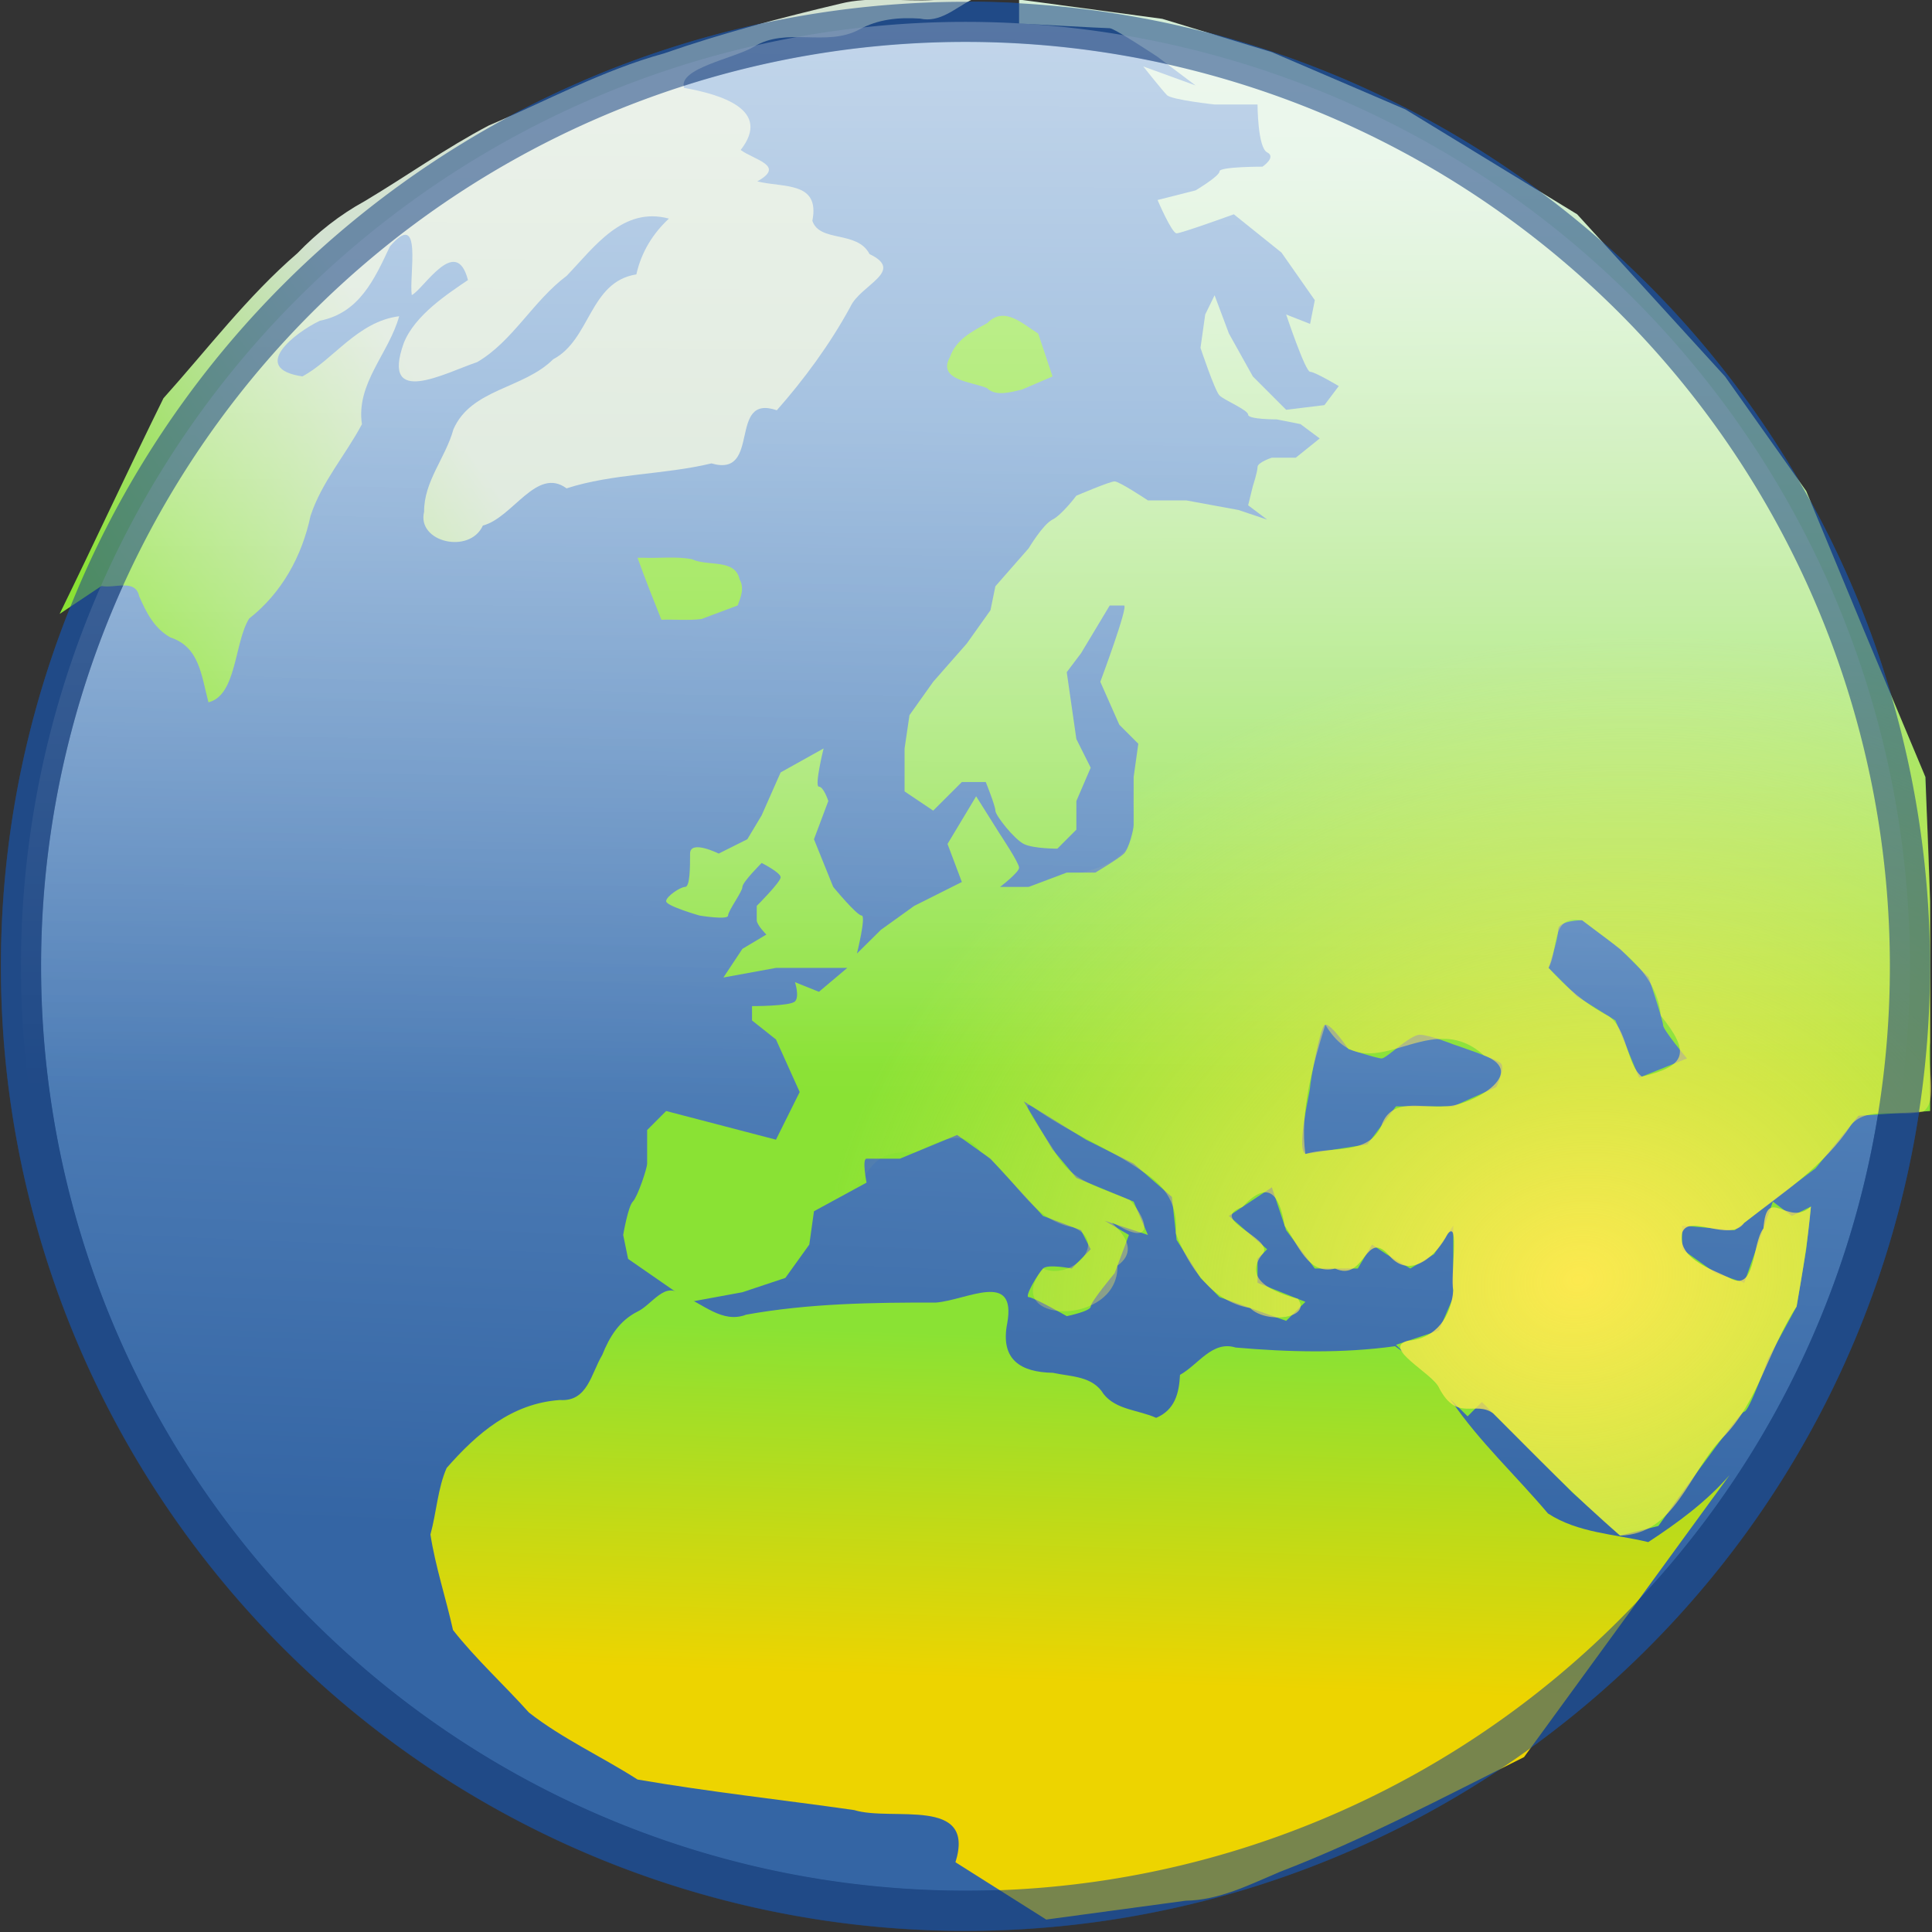 <?xml version="1.0" encoding="UTF-8" standalone="no"?>
<!-- Created with Inkscape (http://www.inkscape.org/) -->
<svg
   xmlns:dc="http://purl.org/dc/elements/1.1/"
   xmlns:cc="http://creativecommons.org/ns#"
   xmlns:rdf="http://www.w3.org/1999/02/22-rdf-syntax-ns#"
   xmlns:svg="http://www.w3.org/2000/svg"
   xmlns="http://www.w3.org/2000/svg"
   xmlns:xlink="http://www.w3.org/1999/xlink"
   xmlns:sodipodi="http://sodipodi.sourceforge.net/DTD/sodipodi-0.dtd"
   xmlns:inkscape="http://www.inkscape.org/namespaces/inkscape"
   width="48"
   height="48"
   id="svg5214"
   sodipodi:version="0.32"
   inkscape:version="0.46"
   version="1.0"
   inkscape:export-filename="/Users/lse/Sites/BambusONE/System/ClientData/Icons/tango/large/apps/utilities-linker.png"
   inkscape:export-xdpi="90"
   inkscape:export-ydpi="90"
   sodipodi:docname="app-utilities-linker-large.svg"
   inkscape:output_extension="org.inkscape.output.svg.inkscape">
  <rect width="100%" height="100%" fill="#333333" stroke="none"/>
  <defs
     id="defs5216">
    <linearGradient
       inkscape:collect="always"
       id="linearGradient3446">
      <stop
         style="stop-color:#ffffff;stop-opacity:1"
         offset="0"
         id="stop3448" />
      <stop
         style="stop-color:#ffffff;stop-opacity:0"
         offset="1"
         id="stop3450" />
    </linearGradient>
    <linearGradient
       inkscape:collect="always"
       id="linearGradient3436">
      <stop
         style="stop-color:#3465a4;stop-opacity:1"
         offset="0"
         id="stop3438" />
      <stop
         style="stop-color:#729fcf;stop-opacity:1"
         offset="1"
         id="stop3440" />
    </linearGradient>
    <linearGradient
       inkscape:collect="always"
       id="linearGradient3347">
      <stop
         style="stop-color:#fce94f;stop-opacity:1;"
         offset="0"
         id="stop3349" />
      <stop
         style="stop-color:#fce94f;stop-opacity:0;"
         offset="1"
         id="stop3351" />
    </linearGradient>
    <linearGradient
       inkscape:collect="always"
       id="linearGradient3335">
      <stop
         style="stop-color:#8ae234;stop-opacity:1;"
         offset="0"
         id="stop3337" />
      <stop
         style="stop-color:#d3e2d1;stop-opacity:1"
         offset="1"
         id="stop3339" />
    </linearGradient>
    <linearGradient
       inkscape:collect="always"
       id="linearGradient3325">
      <stop
         style="stop-color:#8ae234;stop-opacity:1;"
         offset="0"
         id="stop3327" />
      <stop
         style="stop-color:#d5eed7;stop-opacity:1"
         offset="1"
         id="stop3329" />
    </linearGradient>
    <linearGradient
       inkscape:collect="always"
       id="linearGradient2537">
      <stop
         style="stop-color:#8ae234;stop-opacity:1;"
         offset="0"
         id="stop2539" />
      <stop
         style="stop-color:#edd400;stop-opacity:1"
         offset="1"
         id="stop2541" />
    </linearGradient>
    <inkscape:perspective
       sodipodi:type="inkscape:persp3d"
       inkscape:vp_x="0 : 24 : 1"
       inkscape:vp_y="0 : 1000 : 0"
       inkscape:vp_z="48 : 24 : 1"
       inkscape:persp3d-origin="24 : 16 : 1"
       id="perspective2445" />
    <linearGradient
       inkscape:collect="always"
       id="linearGradient5772">
      <stop
         style="stop-color:#ffffff;stop-opacity:1;"
         offset="0"
         id="stop5774" />
      <stop
         style="stop-color:#ffffff;stop-opacity:0;"
         offset="1"
         id="stop5776" />
    </linearGradient>
    <linearGradient
       inkscape:collect="always"
       xlink:href="#linearGradient5772"
       id="linearGradient5778"
       x1="17.024"
       y1="7.615"
       x2="17.024"
       y2="24.223"
       gradientUnits="userSpaceOnUse" />
    <inkscape:perspective
       id="perspective2511"
       inkscape:persp3d-origin="372.04724 : 350.78739 : 1"
       inkscape:vp_z="744.09448 : 526.18109 : 1"
       inkscape:vp_y="0 : 1000 : 0"
       inkscape:vp_x="0 : 526.18109 : 1"
       sodipodi:type="inkscape:persp3d" />
    <linearGradient
       inkscape:collect="always"
       xlink:href="#linearGradient2537"
       id="linearGradient3315"
       x1="-1.135"
       y1="75.312"
       x2="-2.676"
       y2="121.043"
       gradientUnits="userSpaceOnUse" />
    <linearGradient
       inkscape:collect="always"
       xlink:href="#linearGradient3325"
       id="linearGradient3333"
       x1="33.792"
       y1="37.198"
       x2="32.885"
       y2="-82.212"
       gradientUnits="userSpaceOnUse" />
    <linearGradient
       inkscape:collect="always"
       xlink:href="#linearGradient3335"
       id="linearGradient3343"
       x1="-113.558"
       y1="-24.513"
       x2="-70.002"
       y2="-55.635"
       gradientUnits="userSpaceOnUse" />
    <radialGradient
       inkscape:collect="always"
       xlink:href="#linearGradient3347"
       id="radialGradient3353"
       cx="118.005"
       cy="61.141"
       fx="118.005"
       fy="61.141"
       r="87.516"
       gradientTransform="matrix(-0.218,-0.951,1.145,-0.262,42.091,194.645)"
       gradientUnits="userSpaceOnUse" />
    <linearGradient
       inkscape:collect="always"
       xlink:href="#linearGradient3335"
       id="linearGradient3356"
       gradientUnits="userSpaceOnUse"
       x1="-113.558"
       y1="-24.513"
       x2="-70.002"
       y2="-55.635" />
    <radialGradient
       inkscape:collect="always"
       xlink:href="#linearGradient3347"
       id="radialGradient3359"
       gradientUnits="userSpaceOnUse"
       gradientTransform="matrix(-0.218,-0.951,1.145,-0.262,42.091,194.645)"
       cx="118.005"
       cy="61.141"
       fx="118.005"
       fy="61.141"
       r="87.516" />
    <linearGradient
       inkscape:collect="always"
       xlink:href="#linearGradient2537"
       id="linearGradient3362"
       gradientUnits="userSpaceOnUse"
       x1="-1.135"
       y1="75.312"
       x2="-2.676"
       y2="121.043" />
    <linearGradient
       inkscape:collect="always"
       xlink:href="#linearGradient2537"
       id="linearGradient3376"
       gradientUnits="userSpaceOnUse"
       x1="-1.135"
       y1="75.312"
       x2="-2.676"
       y2="121.043" />
    <linearGradient
       inkscape:collect="always"
       xlink:href="#linearGradient3325"
       id="linearGradient3378"
       gradientUnits="userSpaceOnUse"
       x1="33.792"
       y1="37.198"
       x2="32.885"
       y2="-82.212" />
    <linearGradient
       inkscape:collect="always"
       xlink:href="#linearGradient3335"
       id="linearGradient3380"
       gradientUnits="userSpaceOnUse"
       x1="-113.558"
       y1="-24.513"
       x2="-70.002"
       y2="-55.635" />
    <radialGradient
       inkscape:collect="always"
       xlink:href="#linearGradient3347"
       id="radialGradient3382"
       gradientUnits="userSpaceOnUse"
       gradientTransform="matrix(-0.218,-0.951,1.145,-0.262,42.091,194.645)"
       cx="118.005"
       cy="61.141"
       fx="118.005"
       fy="61.141"
       r="87.516" />
    <radialGradient
       inkscape:collect="always"
       xlink:href="#linearGradient3347"
       id="radialGradient3385"
       gradientUnits="userSpaceOnUse"
       gradientTransform="matrix(-4.2581014e-2,-0.186,0.224,-5.1261037e-2,32.12,56.369)"
       cx="118.005"
       cy="61.141"
       fx="118.005"
       fy="61.141"
       r="87.516" />
    <linearGradient
       inkscape:collect="always"
       xlink:href="#linearGradient3335"
       id="linearGradient3390"
       gradientUnits="userSpaceOnUse"
       x1="-113.558"
       y1="-24.513"
       x2="-70.002"
       y2="-55.635"
       gradientTransform="matrix(0.191,0,0,0.191,23.425,17.805)" />
    <linearGradient
       inkscape:collect="always"
       xlink:href="#linearGradient3325"
       id="linearGradient3394"
       gradientUnits="userSpaceOnUse"
       x1="33.792"
       y1="37.198"
       x2="32.885"
       y2="-82.212"
       gradientTransform="matrix(0.196,0,0,0.196,23.888,18.303)" />
    <linearGradient
       inkscape:collect="always"
       xlink:href="#linearGradient2537"
       id="linearGradient3397"
       gradientUnits="userSpaceOnUse"
       x1="-1.135"
       y1="75.312"
       x2="-2.676"
       y2="121.043"
       gradientTransform="matrix(0.196,0,0,0.196,23.843,17.941)" />
    <linearGradient
       inkscape:collect="always"
       xlink:href="#linearGradient2537"
       id="linearGradient3410"
       gradientUnits="userSpaceOnUse"
       gradientTransform="matrix(0.196,0,0,0.196,23.843,17.941)"
       x1="-1.135"
       y1="75.312"
       x2="-2.676"
       y2="121.043" />
    <linearGradient
       inkscape:collect="always"
       xlink:href="#linearGradient3325"
       id="linearGradient3412"
       gradientUnits="userSpaceOnUse"
       gradientTransform="matrix(0.196,0,0,0.196,23.888,18.303)"
       x1="33.792"
       y1="37.198"
       x2="32.885"
       y2="-82.212" />
    <linearGradient
       inkscape:collect="always"
       xlink:href="#linearGradient3335"
       id="linearGradient3414"
       gradientUnits="userSpaceOnUse"
       gradientTransform="matrix(0.191,0,0,0.191,23.425,17.805)"
       x1="-113.558"
       y1="-24.513"
       x2="-70.002"
       y2="-55.635" />
    <radialGradient
       inkscape:collect="always"
       xlink:href="#linearGradient3347"
       id="radialGradient3416"
       gradientUnits="userSpaceOnUse"
       gradientTransform="matrix(-4.2581014e-2,-0.186,0.224,-5.1261037e-2,32.12,56.369)"
       cx="118.005"
       cy="61.141"
       fx="118.005"
       fy="61.141"
       r="87.516" />
    <radialGradient
       inkscape:collect="always"
       xlink:href="#linearGradient3347"
       id="radialGradient3419"
       gradientUnits="userSpaceOnUse"
       gradientTransform="matrix(-4.0623799e-2,-0.177,0.214,-4.8904849e-2,30.922,55.676)"
       cx="118.005"
       cy="61.141"
       fx="118.005"
       fy="61.141"
       r="87.516" />
    <linearGradient
       inkscape:collect="always"
       xlink:href="#linearGradient3335"
       id="linearGradient3424"
       gradientUnits="userSpaceOnUse"
       gradientTransform="matrix(0.182,0,0,0.182,22.627,18.884)"
       x1="-113.558"
       y1="-24.513"
       x2="-70.002"
       y2="-55.635" />
    <linearGradient
       inkscape:collect="always"
       xlink:href="#linearGradient3325"
       id="linearGradient3428"
       gradientUnits="userSpaceOnUse"
       gradientTransform="matrix(0.187,0,0,0.187,23.069,19.359)"
       x1="33.792"
       y1="37.198"
       x2="32.885"
       y2="-82.212" />
    <linearGradient
       inkscape:collect="always"
       xlink:href="#linearGradient2537"
       id="linearGradient3431"
       gradientUnits="userSpaceOnUse"
       gradientTransform="matrix(0.187,0,0,0.187,23.025,19.014)"
       x1="-1.135"
       y1="75.312"
       x2="-2.676"
       y2="121.043" />
    <linearGradient
       inkscape:collect="always"
       xlink:href="#linearGradient3436"
       id="linearGradient3444"
       x1="-17.615"
       y1="91.031"
       x2="-11.118"
       y2="-62.65"
       gradientUnits="userSpaceOnUse" />
    <linearGradient
       inkscape:collect="always"
       xlink:href="#linearGradient3446"
       id="linearGradient3452"
       x1="8.506"
       y1="-117.069"
       x2="8.037"
       y2="29.646"
       gradientUnits="userSpaceOnUse" />
  </defs>
  <sodipodi:namedview
     id="base"
     pagecolor="#ffffff"
     bordercolor="#666666"
     borderopacity="1.0"
     gridtolerance="10000"
     guidetolerance="10"
     objecttolerance="10"
     inkscape:pageopacity="0.0"
     inkscape:pageshadow="2"
     inkscape:zoom="0.78720872"
     inkscape:cx="12.9981"
     inkscape:cy="0.05701043"
     inkscape:document-units="px"
     inkscape:current-layer="layer1"
     showgrid="true"
     inkscape:snap-bbox="true"
     inkscape:snap-nodes="false"
     inkscape:window-width="1374"
     inkscape:window-height="1019"
     inkscape:window-x="136"
     inkscape:window-y="22">
    <inkscape:grid
       type="xygrid"
       id="grid5224"
       visible="true"
       enabled="true" />
  </sodipodi:namedview>
  <g
     inkscape:label="Layer 1"
     inkscape:groupmode="layer"
     id="layer1">
    <path
       sodipodi:type="arc"
       style="fill:url(#linearGradient3444);fill-opacity:1;stroke:#204a87;stroke-width:5.483;stroke-linejoin:miter;stroke-miterlimit:18.6;stroke-dasharray:none;stroke-dashoffset:0;stroke-opacity:1"
       id="path2517"
       sodipodi:cx="0"
       sodipodi:cy="11.796133"
       sodipodi:rx="128.93658"
       sodipodi:ry="128.93658"
       d="M 128.937,11.796 A 128.937,128.937 0 1 1 -128.937,11.796 A 128.937,128.937 0 1 1 128.937,11.796 z"
       transform="matrix(0.182,0,0,0.182,23.989,21.858)" />
    <path
       style="fill:url(#linearGradient3431);fill-opacity:1;fill-rule:evenodd;stroke:none;stroke-width:1px;stroke-linecap:butt;stroke-linejoin:miter;stroke-opacity:1"
       d="M 25.993,47.691 C 25.241,47.216 24.49,46.742 23.738,46.267 C 24.253,44.618 22.163,45.262 21.223,44.971 C 19.431,44.715 17.616,44.518 15.84,44.212 C 14.952,43.643 13.968,43.195 13.142,42.548 C 12.524,41.859 11.82,41.217 11.255,40.498 C 11.079,39.707 10.816,38.916 10.694,38.124 C 10.844,37.581 10.875,36.974 11.097,36.471 C 11.856,35.606 12.714,34.868 13.908,34.783 C 14.602,34.831 14.684,34.126 14.963,33.663 C 15.143,33.211 15.388,32.814 15.835,32.588 C 16.2,32.419 16.528,31.802 16.938,32.183 C 17.466,32.383 17.943,32.893 18.54,32.662 C 20.097,32.382 21.679,32.359 23.255,32.362 C 24.026,32.299 25.259,31.559 25.025,32.873 C 24.843,33.792 25.371,34.093 26.157,34.107 C 26.618,34.207 27.144,34.183 27.419,34.635 C 27.731,35.031 28.289,35.028 28.724,35.226 C 29.186,35.031 29.294,34.621 29.317,34.158 C 29.771,33.907 30.12,33.298 30.699,33.479 C 32.016,33.593 33.348,33.628 34.659,33.446 C 35.196,33.834 35.753,34.203 36.065,34.809 C 36.758,35.823 37.668,36.664 38.458,37.601 C 39.204,38.087 40.108,38.11 40.951,38.313 C 41.684,37.831 42.389,37.316 42.969,36.651 C 41.268,38.986 39.566,41.32 37.864,43.655 C 35.864,44.652 33.888,45.702 31.799,46.505 C 31.039,46.825 30.297,47.21 29.454,47.223 C 28.301,47.379 27.147,47.535 25.993,47.691 z"
       id="path2519" />
    <path
       style="fill:url(#linearGradient3428);fill-opacity:1;fill-rule:evenodd;stroke:none;stroke-width:1px;stroke-linecap:butt;stroke-linejoin:miter;stroke-opacity:1"
       d="M 25.319,-0.011 L 25.319,0.584 C 25.319,0.584 27.451,0.701 27.57,0.701 C 27.688,0.701 28.759,1.412 28.759,1.412 L 29.704,2.123 L 28.404,1.651 C 28.404,1.651 28.874,2.244 28.993,2.363 C 29.111,2.481 30.176,2.596 30.176,2.596 L 31.243,2.596 C 31.243,2.596 31.245,3.667 31.482,3.785 C 31.719,3.904 31.366,4.141 31.366,4.141 C 31.366,4.141 30.299,4.139 30.299,4.257 C 30.299,4.376 29.704,4.73 29.704,4.73 L 28.759,4.969 C 28.759,4.969 29.113,5.797 29.232,5.797 C 29.35,5.797 30.654,5.324 30.654,5.324 L 31.838,6.275 L 32.666,7.458 L 32.549,8.047 L 31.954,7.814 C 31.954,7.814 32.431,9.237 32.549,9.237 C 32.668,9.237 33.261,9.592 33.261,9.592 L 32.905,10.065 L 31.954,10.181 L 31.127,9.353 L 30.532,8.286 L 30.176,7.336 L 29.943,7.814 L 29.826,8.642 C 29.826,8.642 30.18,9.707 30.299,9.826 C 30.417,9.944 31.01,10.185 31.01,10.304 C 31.01,10.422 31.721,10.42 31.721,10.42 L 32.31,10.537 L 32.788,10.893 L 32.194,11.371 L 31.599,11.371 C 31.599,11.371 31.243,11.486 31.243,11.604 C 31.243,11.723 31.127,12.076 31.127,12.076 L 31.01,12.554 L 31.482,12.91 L 30.771,12.671 L 29.471,12.432 L 28.52,12.432 C 28.52,12.432 27.811,11.96 27.692,11.96 C 27.574,11.96 26.742,12.315 26.742,12.315 C 26.742,12.315 26.384,12.792 26.147,12.91 C 25.91,13.029 25.558,13.621 25.558,13.621 L 24.73,14.566 L 24.608,15.161 L 24.019,15.989 L 23.185,16.939 L 22.596,17.767 L 22.474,18.595 L 22.474,19.662 L 23.185,20.14 L 23.897,19.429 L 24.491,19.429 C 24.491,19.429 24.73,20.022 24.73,20.14 C 24.73,20.259 25.199,20.85 25.436,20.968 C 25.673,21.087 26.27,21.085 26.27,21.085 L 26.742,20.612 L 26.742,19.901 L 27.098,19.073 L 26.742,18.362 L 26.503,16.7 L 26.859,16.228 L 27.57,15.044 C 27.57,15.044 27.807,15.044 27.926,15.044 C 28.044,15.044 27.337,16.939 27.337,16.939 L 27.809,18.006 L 28.281,18.478 L 28.165,19.306 C 28.165,19.306 28.165,20.377 28.165,20.496 C 28.165,20.614 28.044,21.089 27.926,21.207 C 27.807,21.326 27.214,21.679 27.214,21.679 L 26.503,21.679 L 25.558,22.035 L 24.847,22.035 C 24.847,22.035 25.319,21.675 25.319,21.557 C 25.319,21.438 24.847,20.729 24.847,20.729 L 24.252,19.784 L 23.541,20.968 L 23.897,21.913 L 22.713,22.507 L 21.885,23.102 L 21.29,23.691 C 21.29,23.691 21.525,22.746 21.407,22.746 C 21.288,22.746 20.701,22.035 20.701,22.035 L 20.223,20.851 L 20.579,19.901 C 20.579,19.901 20.464,19.545 20.346,19.545 C 20.227,19.545 20.462,18.595 20.462,18.595 L 19.395,19.19 L 18.923,20.257 L 18.567,20.851 L 17.856,21.207 C 17.856,21.207 17.145,20.852 17.145,21.207 C 17.145,21.563 17.141,22.035 17.022,22.035 C 16.904,22.035 16.55,22.272 16.55,22.391 C 16.55,22.509 17.378,22.746 17.378,22.746 C 17.378,22.746 18.089,22.865 18.089,22.746 C 18.089,22.628 18.445,22.154 18.445,22.035 C 18.445,21.917 18.923,21.44 18.923,21.44 C 18.923,21.44 19.395,21.677 19.395,21.796 C 19.395,21.914 18.801,22.507 18.801,22.507 C 18.801,22.507 18.801,22.744 18.801,22.863 C 18.801,22.981 19.04,23.219 19.04,23.219 L 18.445,23.574 L 17.973,24.286 L 19.279,24.047 L 20.579,24.047 L 21.051,24.047 L 20.346,24.641 L 19.751,24.402 C 19.751,24.402 19.869,24.762 19.751,24.88 C 19.632,24.999 18.684,24.997 18.684,24.997 L 18.684,25.353 L 19.279,25.825 L 19.868,27.131 L 19.279,28.315 L 16.55,27.603 L 16.078,28.076 C 16.078,28.076 16.078,28.791 16.078,28.909 C 16.078,29.028 15.841,29.735 15.722,29.854 C 15.604,29.972 15.483,30.682 15.483,30.682 L 15.605,31.277 L 17.145,32.344 L 18.445,32.105 L 19.512,31.749 L 20.107,30.921 L 20.223,30.093 L 21.529,29.382 C 21.529,29.382 21.411,28.787 21.529,28.787 C 21.648,28.787 22.357,28.787 22.357,28.787 L 23.78,28.198 L 24.608,28.787 L 25.914,30.21 L 26.859,30.565 L 27.098,31.038 L 26.625,31.516 C 26.625,31.516 26.032,31.397 25.914,31.516 C 25.795,31.634 25.44,32.227 25.558,32.227 C 25.677,32.227 26.503,32.699 26.503,32.699 C 26.503,32.699 27.098,32.579 27.098,32.46 C 27.098,32.342 27.692,31.632 27.692,31.632 L 28.048,30.682 L 27.453,30.332 L 28.52,30.682 L 28.165,29.854 L 26.742,29.265 L 26.147,28.554 L 25.436,27.364 L 26.981,28.315 L 28.165,28.909 L 29.115,29.737 L 29.232,30.804 L 29.826,31.749 L 30.299,32.227 L 31.954,32.816 L 32.433,32.344 L 31.243,31.871 L 31.243,31.277 L 31.482,31.038 L 30.532,30.21 L 31.599,29.498 L 31.954,30.565 L 32.666,31.516 L 33.733,31.516 L 34.088,30.921 L 34.444,31.16 L 35.039,31.516 L 35.628,31.16 L 36.106,30.449 L 36.106,32.227 L 35.75,33.055 L 34.683,33.411 L 36.462,35.189 L 36.817,34.833 L 39.068,37.084 L 40.251,38.151 L 41.202,37.912 C 41.202,37.912 43.217,35.072 43.336,35.072 C 43.454,35.072 43.925,33.766 43.925,33.766 L 44.636,32.46 L 44.875,31.038 L 44.992,29.976 L 44.519,30.21 L 44.047,29.854 L 43.336,31.871 L 42.625,31.632 L 41.791,31.038 L 41.791,30.449 L 43.097,30.565 L 44.164,29.737 L 45.108,29.026 L 46.175,27.72 L 47.954,27.603 L 47.954,25.236 L 47.954,22.391 L 47.837,19.306 L 46.298,15.633 L 44.875,12.199 L 42.858,9.353 L 39.184,5.324 L 34.916,2.718 L 31.599,1.296 L 28.876,0.468 L 25.319,-0.011 z M 39.307,22.863 L 40.251,23.574 L 40.963,24.286 C 40.963,24.286 41.318,25.351 41.318,25.469 C 41.318,25.588 41.913,26.297 41.913,26.297 L 40.724,26.775 L 40.135,25.353 L 39.184,24.758 L 38.473,24.047 C 38.473,24.047 38.712,23.339 38.712,23.102 C 38.712,22.865 39.307,22.863 39.307,22.863 z M 32.928,25.458 C 33.078,25.438 33.5,26.064 33.5,26.064 C 33.5,26.064 34.209,26.297 34.328,26.297 C 34.446,26.297 35.035,25.708 35.272,25.708 C 35.509,25.708 36.106,25.947 36.106,25.947 C 36.106,25.947 37.171,26.301 37.29,26.42 C 37.408,26.538 37.173,27.009 37.173,27.009 L 36.106,27.487 L 34.683,27.487 L 33.972,28.431 L 32.433,28.67 C 32.196,28.552 32.549,27.127 32.549,27.009 C 32.549,26.89 32.786,25.588 32.905,25.469 C 32.912,25.462 32.918,25.459 32.928,25.458 z"
       id="path2521" />
    <path
       style="fill:#8ae234;fill-rule:evenodd;stroke:none;stroke-width:1px;stroke-linecap:butt;stroke-linejoin:miter;stroke-opacity:1"
       d="M 15.84,13.857 C 16.023,14.376 16.23,14.886 16.432,15.397 C 16.763,15.385 17.104,15.422 17.429,15.379 C 17.729,15.267 18.029,15.154 18.328,15.042 C 18.407,14.828 18.5,14.611 18.373,14.39 C 18.265,13.875 17.574,14.078 17.193,13.894 C 16.796,13.817 16.384,13.874 15.98,13.857 C 15.933,13.857 15.886,13.857 15.84,13.857 z"
       id="path2527" />
    <path
       style="fill:url(#linearGradient3424);fill-opacity:1;fill-rule:evenodd;stroke:none;stroke-width:1px;stroke-linecap:butt;stroke-linejoin:miter;stroke-opacity:1"
       d="M 24.129,-5.9542797e-05 C 23.72,0.207 23.352,0.572 22.858,0.462 C 22.329,0.427 21.817,0.474 21.343,0.736 C 20.524,1.172 19.539,0.664 18.733,1.159 C 18.253,1.449 16.835,1.697 16.996,2.183 C 17.891,2.344 19.189,2.718 18.402,3.726 C 18.739,3.976 19.527,4.114 18.814,4.506 C 19.458,4.67 20.379,4.496 20.183,5.485 C 20.361,6.031 21.299,5.719 21.603,6.312 C 22.5,6.742 21.376,7.073 21.125,7.626 C 20.623,8.551 19.967,9.439 19.3,10.193 C 18.069,9.77 18.93,11.878 17.676,11.513 C 16.489,11.798 15.243,11.759 14.076,12.133 C 13.33,11.585 12.743,12.863 11.997,13.057 C 11.669,13.779 10.35,13.472 10.537,12.713 C 10.531,11.959 11.071,11.373 11.264,10.669 C 11.704,9.656 13.005,9.664 13.744,8.926 C 14.674,8.438 14.643,7.002 15.81,6.817 C 15.937,6.25 16.229,5.795 16.619,5.431 C 15.475,5.126 14.778,6.123 14.079,6.853 C 13.239,7.481 12.737,8.483 11.854,8.997 C 11.071,9.258 9.45,10.148 10.032,8.522 C 10.306,7.828 11.131,7.295 11.626,6.958 C 11.332,5.811 10.521,7.192 10.23,7.331 C 10.158,6.85 10.511,5.161 9.686,6.124 C 9.299,6.949 8.923,7.774 7.949,7.968 C 7.326,8.263 6.187,9.153 7.512,9.352 C 8.274,8.949 8.883,7.986 9.917,7.857 C 9.663,8.78 8.84,9.527 8.992,10.539 C 8.593,11.294 7.991,11.975 7.715,12.817 C 7.504,13.813 7.005,14.728 6.19,15.368 C 5.822,15.954 5.882,17.281 5.179,17.448 C 5.001,16.78 4.958,16.075 4.235,15.838 C 3.832,15.612 3.635,15.219 3.457,14.812 C 3.364,14.373 2.844,14.625 2.521,14.559 C 2.175,14.79 1.828,15.022 1.481,15.253 C 2.352,13.472 3.186,11.668 4.061,9.894 C 5.154,8.677 6.146,7.364 7.388,6.292 C 7.885,5.778 8.438,5.338 9.065,4.995 C 10.097,4.379 11.082,3.675 12.145,3.117 C 13.589,2.503 14.977,1.744 16.497,1.327 C 17.932,0.827 19.4,0.441 20.878,0.091 C 21.634,-0.099 22.431,0.045 23.205,-5.9542797e-05 C 23.513,-5.9542797e-05 23.821,-5.9542797e-05 24.129,-5.9542797e-05 z"
       id="path2529" />
    <path
       style="fill:none;fill-rule:evenodd;stroke:none;stroke-width:1px;stroke-linecap:butt;stroke-linejoin:miter;stroke-opacity:1"
       d="M 25.676,9.235 L 25.676,9.235 z"
       id="path2531" />
    <path
       style="fill:#8ae234;fill-rule:evenodd;stroke:none;stroke-width:1px;stroke-linecap:butt;stroke-linejoin:miter;stroke-opacity:1"
       d="M 25.794,8.287 C 25.407,8.051 24.955,7.59 24.529,8.027 C 24.154,8.232 23.752,8.435 23.603,8.868 C 23.27,9.453 24.172,9.488 24.521,9.642 C 24.739,9.858 25.117,9.742 25.392,9.678 C 25.645,9.57 25.897,9.462 26.15,9.353 C 26.031,8.998 25.913,8.642 25.794,8.287 z"
       id="path2533" />
    <path
       style="fill:url(#radialGradient3419);fill-opacity:1;fill-rule:evenodd;stroke:none;stroke-width:1px;stroke-linecap:butt;stroke-linejoin:miter;stroke-opacity:1"
       d="M 25.319,-0.011 C 25.357,1.414 28.005,0.046 28.759,1.412 C 29.254,1.786 30.137,2.371 29.041,1.883 C 27.551,1.324 29.797,3.101 30.579,2.596 C 31.675,2.236 31.918,4.861 30.465,4.189 C 30.028,4.967 27.93,4.625 29.232,5.797 C 30.179,5.261 30.983,5.304 31.675,6.144 C 32.057,6.542 32.468,7.065 32.646,7.557 C 32.727,8.527 31.421,7.252 32.207,8.525 C 32.475,9.288 33.911,9.943 32.405,10.126 C 31.768,10.35 31.397,9.574 31.028,9.177 C 30.671,8.598 30.386,7.984 30.176,7.336 C 29.576,8.269 29.821,9.769 30.915,10.196 C 31.221,10.531 33.1,10.38 32.553,11.082 C 31.987,11.569 30.937,11.214 31.055,12.37 C 31.55,13.15 31.3,12.743 30.474,12.616 C 29.831,12.467 29.181,12.392 28.52,12.432 C 27.218,11.216 26.002,13.073 25.226,14 C 24.664,14.358 24.758,15.028 24.374,15.489 C 23.844,16.394 22.814,17.033 22.552,18.066 C 22.524,18.605 22.279,19.375 22.641,19.774 C 23.227,20.575 23.524,19.506 24.098,19.429 C 24.817,19.609 25.445,22.053 26.626,20.728 C 26.816,20.23 26.722,19.572 27.098,19.073 C 26.617,18.37 26.648,17.508 26.503,16.7 C 26.922,16.191 27.223,15.602 27.57,15.044 C 28.348,15.453 26.783,17.088 27.809,18.006 C 28.643,18.446 27.981,19.35 28.165,20.067 C 28.438,21.46 27.093,21.66 26.126,21.821 C 25.669,22.088 24.238,22.266 25.319,21.557 C 24.976,21.292 24.49,19.487 24.097,20.043 C 23.707,20.576 23.377,21.114 23.825,21.722 C 23.902,22.225 22.871,22.243 22.549,22.625 C 22.134,22.771 21.408,23.704 21.325,23.543 C 21.722,22.497 20.332,21.98 20.249,20.914 C 20.724,20.101 20.248,19.441 20.462,18.595 C 19.961,18.919 19.259,19.06 19.151,19.742 C 18.908,20.388 18.571,21.021 17.856,21.207 C 16.709,20.512 17.482,22.256 16.55,22.391 C 17.694,23.369 18.37,22.394 18.923,21.44 C 20.059,21.799 18.19,22.688 18.953,23.27 C 18.57,23.348 17.547,24.503 18.369,24.213 C 19.246,23.974 20.153,24.059 21.051,24.047 C 20.764,24.898 19.66,24.185 19.801,24.756 C 18.964,24.879 18.176,25.215 19.279,25.825 C 19.425,26.411 20.14,27.008 19.643,27.582 C 19.502,28.412 18.947,28.333 18.304,28.06 C 17.704,27.963 17.035,27.612 16.479,27.675 C 15.876,28.552 15.766,29.907 15.544,30.978 C 15.636,31.59 16.449,31.727 16.847,32.137 C 17.316,32.551 17.987,32.106 18.541,32.073 C 19.153,31.926 19.719,31.716 19.982,31.094 C 20.26,30.588 20.066,29.871 20.843,29.756 C 21.751,29.31 21.443,28.543 22.73,28.633 C 23.298,28.392 23.886,27.97 24.355,28.607 C 25.192,29.166 25.592,30.311 26.668,30.494 C 27.575,30.88 26.59,31.827 25.914,31.516 C 24.79,32.903 27.798,32.985 27.763,31.444 C 28.54,30.895 27.256,30.176 27.74,30.426 C 28.612,30.954 28.578,30.379 28.071,29.815 C 27.389,29.517 26.604,29.358 26.225,28.647 C 26.072,28.351 25.162,27.17 25.693,27.523 C 26.542,28.138 27.544,28.513 28.392,29.108 C 28.967,29.461 29.274,29.954 29.213,30.639 C 29.52,31.463 30.114,32.341 31.058,32.497 C 31.464,32.902 32.599,32.753 32.245,32.269 C 31.681,32.119 30.828,31.792 31.386,31.134 C 31.622,30.738 29.984,30.307 30.867,29.986 C 31.506,29.3 31.786,29.659 31.917,30.454 C 32.242,30.893 32.496,31.692 33.17,31.516 C 33.925,31.868 33.916,30.479 34.531,31.212 C 35.049,31.796 35.698,31.186 35.965,30.658 C 36.274,30.267 36.027,31.699 36.106,32.06 C 36.052,32.712 35.678,33.257 34.986,33.31 C 34.307,33.479 35.583,34.11 35.752,34.479 C 36.202,35.346 36.652,34.782 37.102,35.118 C 38.134,36.148 39.145,37.2 40.251,38.151 C 41.623,38.119 41.959,36.575 42.788,35.731 C 43.697,34.819 43.936,33.517 44.636,32.46 C 44.78,31.636 44.921,30.811 44.992,29.976 C 44.417,30.509 43.896,29.403 43.813,30.519 C 43.515,30.904 43.635,32.145 42.954,31.743 C 42.494,31.522 41.67,31.261 41.791,30.635 C 41.947,30.13 42.973,30.892 43.336,30.38 C 44.294,29.635 45.325,28.971 46.001,27.934 C 46.413,27.474 47.209,27.758 47.784,27.614 C 48.171,27.35 47.847,26.419 47.954,25.891 C 47.95,23.666 47.992,21.422 47.798,19.213 C 46.764,16.831 45.843,14.387 44.759,12.034 C 43.708,10.53 42.677,9.01 41.365,7.716 C 40.535,6.887 39.847,5.886 38.927,5.167 C 36.995,4.042 35.183,2.687 33.065,1.924 C 31.599,1.254 30.047,0.754 28.477,0.414 C 27.424,0.272 26.372,0.131 25.319,-0.011 z M 39.307,22.863 C 40.126,23.495 41.155,24.093 41.263,25.234 C 42.011,26.157 41.891,26.487 40.792,26.748 C 40.408,26.459 40.436,25.562 39.964,25.246 C 39.388,24.945 38.905,24.528 38.473,24.047 C 38.728,23.596 38.506,22.721 39.307,22.863 z M 32.928,25.458 C 34.003,27.253 35.452,24.933 36.863,26.218 C 38.02,26.66 36.535,27.485 35.904,27.487 C 35.322,27.539 34.568,27.248 34.32,27.969 C 33.995,28.712 33.084,28.473 32.433,28.67 C 32.284,27.665 32.623,26.427 32.928,25.458 z"
       id="path3345" />
    <path
       sodipodi:type="arc"
       style="fill:url(#linearGradient3452);fill-opacity:1;stroke:#204a87;stroke-width:5.483;stroke-linejoin:miter;stroke-miterlimit:18.6;stroke-dasharray:none;stroke-dashoffset:0;stroke-opacity:1;opacity:0.572"
       id="path3434"
       sodipodi:cx="0"
       sodipodi:cy="11.796133"
       sodipodi:rx="128.93658"
       sodipodi:ry="128.93658"
       d="M 128.937,11.796 A 128.937,128.937 0 1 1 -128.937,11.796 A 128.937,128.937 0 1 1 128.937,11.796 z"
       transform="matrix(0.182,0,0,0.182,23.986,21.863)" />
  </g>
</svg>
